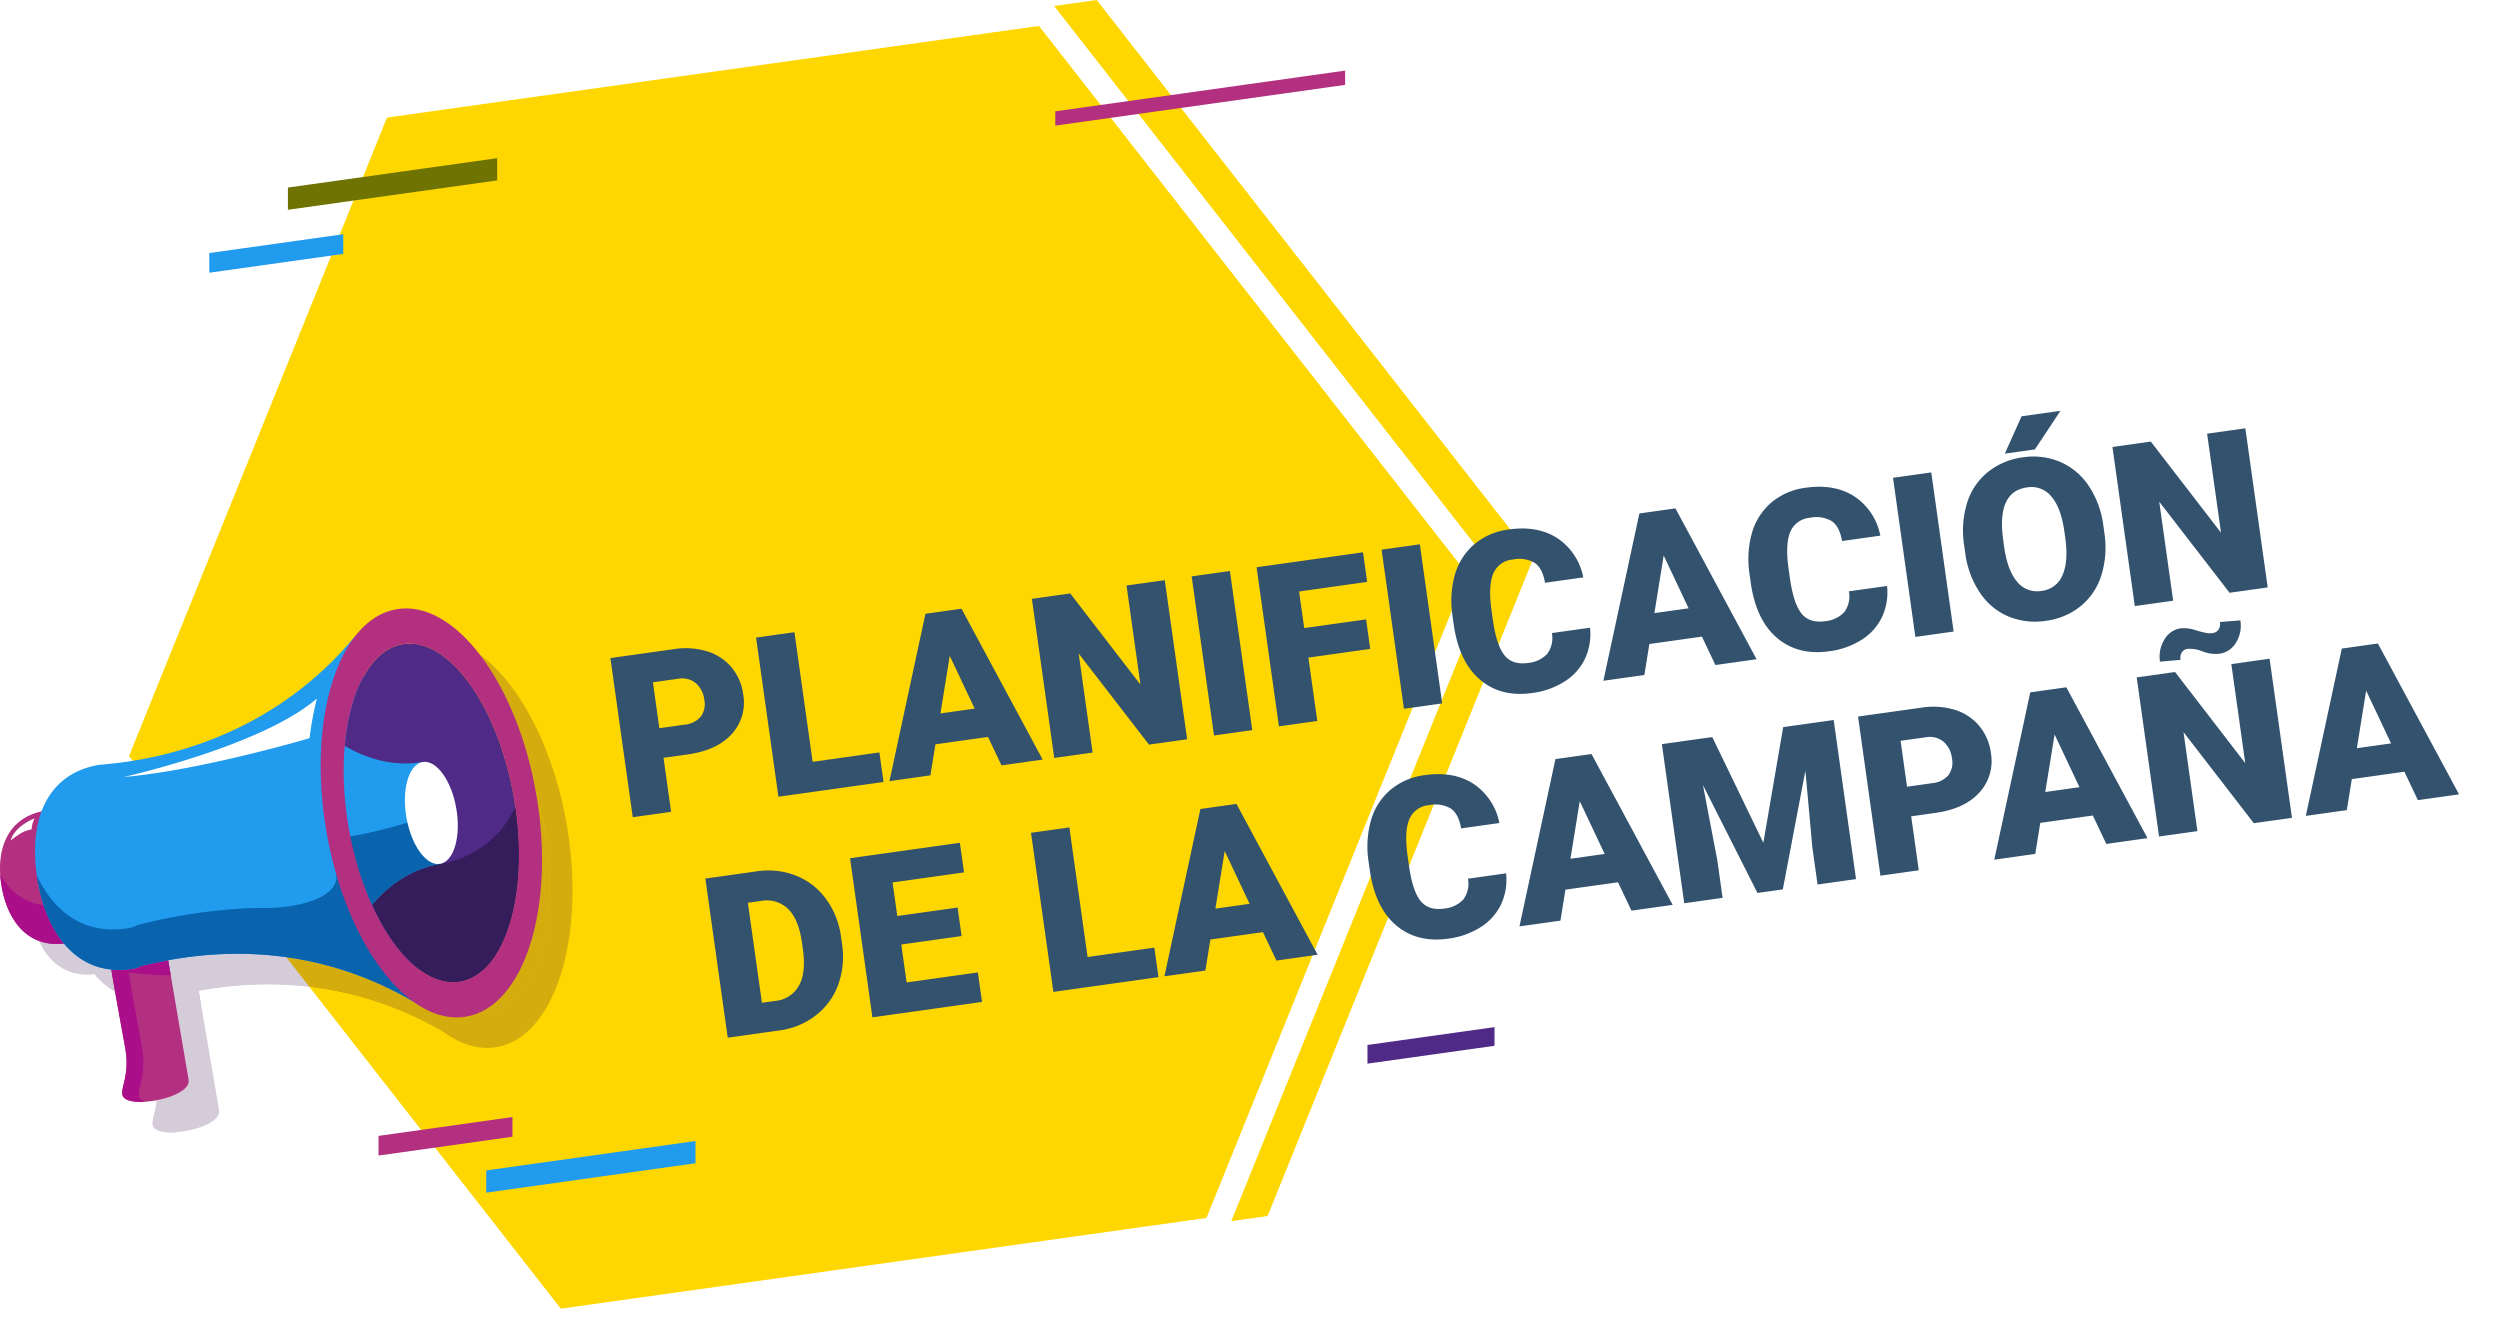 <svg xmlns="http://www.w3.org/2000/svg" xmlns:xlink="http://www.w3.org/1999/xlink" width="553.081" height="296.585" viewBox="0 0 553.081 296.585">
  <defs>
    <filter id="Trazado_127601" x="124.711" y="76.319" width="386.044" height="113.948" filterUnits="userSpaceOnUse">
      <feOffset dy="5" input="SourceAlpha"/>
      <feGaussianBlur stdDeviation="3" result="blur"/>
      <feFlood flood-opacity="0.353"/>
      <feComposite operator="in" in2="blur"/>
      <feComposite in="SourceGraphic"/>
    </filter>
    <filter id="Trazado_127602" x="145.706" y="122.061" width="407.375" height="116.993" filterUnits="userSpaceOnUse">
      <feOffset dy="5" input="SourceAlpha"/>
      <feGaussianBlur stdDeviation="3" result="blur-2"/>
      <feFlood flood-opacity="0.161"/>
      <feComposite operator="in" in2="blur-2"/>
      <feComposite in="SourceGraphic"/>
    </filter>
  </defs>
  <g id="Grupo_68472" data-name="Grupo 68472" transform="translate(-575.395 -4343.039)">
    <g id="Grupo_68352" data-name="Grupo 68352" transform="translate(483.852 4304.446)">
      <g id="Grupo_68338" data-name="Grupo 68338" transform="translate(120.092 38.593)">
        <path id="Trazado_127336" data-name="Trazado 127336" d="M347.955,38.593,192.636,60.422,133.88,205.847l96.564,123.6,155.32-21.829,58.756-145.425Z" transform="translate(-133.88 -38.593)" fill="gold"/>
      </g>
      <path id="Trazado_127337" data-name="Trazado 127337" d="M250.519,337.739,152.051,211.707,211.965,63.413,370.348,41.154l98.468,126.034L408.9,315.48ZM158.177,210.845,252.837,332l152.256-21.4,57.6-142.557L368.031,46.89l-152.257,21.4Z" transform="translate(-46.637 -2.561)" fill="#fff"/>
      <g id="Grupo_68348" data-name="Grupo 68348" transform="translate(91.544 173.19)">
        <g id="Grupo_68339" data-name="Grupo 68339" transform="translate(6.743 6.743)" opacity="0.2" style="mix-blend-mode: multiply;isolation: isolate">
          <path id="Trazado_127338" data-name="Trazado 127338" d="M112.025,314.5a4.173,4.173,0,0,0-.548.052c-8.319,1.421-10.967,8.615-9.587,16.7s6.266,13.987,14.585,12.567a4.26,4.26,0,0,0,1.2-.4C123.908,341.981,116.513,314.045,112.025,314.5Z" transform="translate(-101.544 -269.789)" fill="#2e0044"/>
          <path id="Trazado_127339" data-name="Trazado 127339" d="M116.843,341.666a4.782,4.782,0,0,1-1.345.448c-6.5,1.111-11.136-1.76-13.882-6.662a24.213,24.213,0,0,0,.3,2.622c1.38,8.08,6.266,13.987,14.585,12.567a4.259,4.259,0,0,0,1.2-.4c2.772-.639,2.85-6.512,1.689-12.8C119.074,339.748,118.281,341.334,116.843,341.666Z" transform="translate(-101.567 -276.613)" fill="#2e0044"/>
          <path id="Trazado_127340" data-name="Trazado 127340" d="M149.045,352.581c2.23,13.057,4.866,28.488,5.474,32.048s-9.568,5.762-13.056,4.673c-3.794-1.184.389-3.731-.929-11.447-.918-5.374-4.959-26.029-4.368-28.573S147.727,344.866,149.045,352.581Z" transform="translate(-112.801 -280.396)" fill="#2e0044"/>
          <path id="Trazado_127341" data-name="Trazado 127341" d="M150.583,361.655c-.636-3.722-.786-4.6-1.418-8.3l-8.973.979a29.358,29.358,0,0,1-.529-6.538,1.352,1.352,0,0,1,.257-.51c-1.974.324-3.54,1.152-3.753,2.07-.209.9.163,4.068.769,8.021l.016.105q.1.617.2,1.256l.032.2c1.124,7.018,2.8,15.758,3.353,18.987,1.318,7.716-2.865,10.263.929,11.447a10.116,10.116,0,0,0,3.44.24c-3.426-1.287.678-4.026-.665-11.886-.5-2.907-1.865-10.079-2.987-16.706A92.918,92.918,0,0,0,150.583,361.655Z" transform="translate(-112.801 -280.467)" fill="#2e0044"/>
          <path id="Trazado_127342" data-name="Trazado 127342" d="M184.051,256.93c-20.959,25.592-49.658,28.036-56.123,28.661a5.648,5.648,0,0,0-.789.071c-11.973,2.045-15.671,13.061-13.544,25.508s9.271,21.611,21.243,19.565a5.718,5.718,0,0,0,1.717-.592c8.97-2.1,34.389-7.826,61.477,8.643l-7.2-40.894Z" transform="translate(-105.283 -251.041)" fill="#2e0044"/>
          <path id="Trazado_127343" data-name="Trazado 127343" d="M188.728,346.168c-2.647-5.684-9.528-15.036-8.879-11.233.7,4.073-5.146,7.043-14.364,7.507-1.569-.028-3.106-.018-4.6.03h-.037l0,0a119.993,119.993,0,0,0-24.938,3.744,6.315,6.315,0,0,1-1.892.651c-9.711,1.659-16.534-3.383-20.393-11.63.051.348.1.7.165,1.048,2.125,12.447,9.271,21.611,21.243,19.565a5.719,5.719,0,0,0,1.717-.592c8.97-2.1,34.389-7.825,61.477,8.643l.326-13.827A74.781,74.781,0,0,0,188.728,346.168Z" transform="translate(-105.478 -276.157)" fill="#2e0044"/>
          <ellipse id="Elipse_4868" data-name="Elipse 4868" cx="18.576" cy="37.866" rx="18.576" ry="37.866" transform="translate(70.741 11.051) rotate(-9.693)" fill="#2e0044"/>
          <path id="Trazado_127344" data-name="Trazado 127344" d="M253.976,313.333A22.069,22.069,0,0,1,237.3,325.928a125.629,125.629,0,0,1-17.824,1.848c4.844,15.333,13.882,25.643,22.275,24.209C251.572,350.309,256.893,333.191,253.976,313.333Z" transform="translate(-139.953 -269.41)" fill="#2e0044"/>
          <path id="Trazado_127345" data-name="Trazado 127345" d="M232.433,307.287l1.924,11.269c-11.268,1.924-16.867,11.579-16.867,11.579s-4.621-10.083-6.185-19.238-.551-20.2-.551-20.2,8.486,7.248,19.754,5.324Z" transform="translate(-137.006 -262.037)" fill="#2e0044"/>
          <path id="Trazado_127346" data-name="Trazado 127346" d="M214.045,326.384c.6,2,1.254,3.9,1.867,5.562.608,1.471,1.348,3.066,2.271,4.792.176.329.359.635.546.925,1.3-1.971,6.8-9.429,16.561-11.1L233.365,315.3s-5.273,3.076-20.062,5.6A19.417,19.417,0,0,0,214.045,326.384Z" transform="translate(-137.939 -270.051)" fill="#2e0044"/>
          <path id="Trazado_127347" data-name="Trazado 127347" d="M245.759,308.895c1.063,6.223-.55,11.691-3.6,12.213s-6.389-4.1-7.452-10.324.55-11.691,3.6-12.213S244.7,302.671,245.759,308.895Z" transform="translate(-144.805 -264.589)" fill="#2e0044"/>
          <path id="Trazado_127348" data-name="Trazado 127348" d="M223.533,248.373c-12.836,2.192-19.794,24.149-15.542,49.042s18.1,43.3,30.939,41.1,19.794-24.149,15.542-49.042S236.368,246.181,223.533,248.373Zm14.073,82.4c-10.112,1.727-21.165-13.584-24.686-34.2s1.823-38.726,11.935-40.453,21.165,13.584,24.686,34.2S247.719,329.044,237.607,330.772Z" transform="translate(-135.805 -248.196)" fill="#2e0044"/>
          <path id="Trazado_127349" data-name="Trazado 127349" d="M142.158,295.126s30.557-6.823,42.717-17.365a73.047,73.047,0,0,0-1.626,8.78S159.3,293.647,142.158,295.126Z" transform="translate(-114.771 -257.825)" fill="#2e0044"/>
          <path id="Trazado_127350" data-name="Trazado 127350" d="M105.009,322c1.02-3.347,5.325-4.9,5.325-4.9a5.683,5.683,0,0,0-.67,2.425,7.48,7.48,0,0,0-2.2.753A25.507,25.507,0,0,0,105.009,322Z" transform="translate(-102.672 -270.639)" fill="#2e0044"/>
        </g>
        <g id="Grupo_68347" data-name="Grupo 68347">
          <g id="Grupo_68346" data-name="Grupo 68346">
            <path id="Trazado_127351" data-name="Trazado 127351" d="M102.025,304.5a4.168,4.168,0,0,0-.548.052c-8.319,1.421-10.967,8.615-9.587,16.7s6.266,13.987,14.585,12.567a4.261,4.261,0,0,0,1.2-.4C113.908,331.981,106.513,304.045,102.025,304.5Z" transform="translate(-91.544 -259.789)" fill="#b33081"/>
            <path id="Trazado_127352" data-name="Trazado 127352" d="M106.843,331.666a4.781,4.781,0,0,1-1.345.448c-6.5,1.111-11.136-1.76-13.882-6.662a24.379,24.379,0,0,0,.3,2.622c1.38,8.08,6.266,13.987,14.585,12.567a4.262,4.262,0,0,0,1.2-.4c2.772-.639,2.85-6.512,1.689-12.8C109.074,329.748,108.281,331.334,106.843,331.666Z" transform="translate(-91.567 -266.613)" fill="#aa0f89"/>
            <path id="Trazado_127353" data-name="Trazado 127353" d="M139.045,342.581c2.23,13.057,4.866,28.488,5.474,32.048s-9.568,5.762-13.056,4.673c-3.794-1.184.389-3.731-.929-11.447-.918-5.374-4.959-26.029-4.368-28.573S137.727,334.866,139.045,342.581Z" transform="translate(-102.801 -270.396)" fill="#b33081"/>
            <path id="Trazado_127354" data-name="Trazado 127354" d="M140.583,351.655c-.636-3.722-.786-4.6-1.418-8.3l-8.973.979a29.358,29.358,0,0,1-.529-6.538,1.352,1.352,0,0,1,.257-.51c-1.974.324-3.54,1.152-3.753,2.07-.209.9.163,4.068.769,8.021l.016.105q.1.617.2,1.256l.032.2c1.124,7.018,2.8,15.758,3.353,18.987,1.318,7.716-2.865,10.263.929,11.447a10.116,10.116,0,0,0,3.44.24c-3.426-1.287.678-4.026-.665-11.886-.5-2.907-1.865-10.079-2.987-16.706A92.924,92.924,0,0,0,140.583,351.655Z" transform="translate(-102.801 -270.467)" fill="#aa0f89"/>
            <path id="Trazado_127355" data-name="Trazado 127355" d="M174.051,246.93c-20.959,25.592-49.658,28.036-56.123,28.661a5.657,5.657,0,0,0-.789.071c-11.973,2.045-15.671,13.061-13.544,25.508s9.271,21.611,21.243,19.565a5.719,5.719,0,0,0,1.717-.592c8.97-2.1,34.389-7.825,61.477,8.643l-7.2-40.894Z" transform="translate(-95.283 -241.041)" fill="#219bed"/>
            <path id="Trazado_127356" data-name="Trazado 127356" d="M178.728,336.168c-2.647-5.684-9.528-15.036-8.879-11.233.7,4.073-5.146,7.043-14.364,7.507-1.569-.028-3.106-.018-4.6.03h-.037l0,0a120,120,0,0,0-24.938,3.744,6.313,6.313,0,0,1-1.892.651c-9.711,1.659-16.534-3.383-20.393-11.63.051.348.1.7.165,1.048,2.125,12.447,9.271,21.611,21.243,19.565a5.718,5.718,0,0,0,1.717-.592c8.97-2.1,34.389-7.825,61.477,8.643l.326-13.827A74.774,74.774,0,0,0,178.728,336.168Z" transform="translate(-95.478 -266.157)" fill="#0963ad"/>
            <g id="Grupo_68343" data-name="Grupo 68343" transform="translate(70.741)">
              <g id="Grupo_68340" data-name="Grupo 68340" transform="translate(0 4.796)">
                <ellipse id="Elipse_4869" data-name="Elipse 4869" cx="18.576" cy="37.866" rx="18.576" ry="37.866" transform="translate(0 6.255) rotate(-9.693)" fill="#4f2a87"/>
              </g>
              <g id="Grupo_68341" data-name="Grupo 68341" transform="translate(8.786 43.923)">
                <path id="Trazado_127357" data-name="Trazado 127357" d="M243.976,303.333A22.069,22.069,0,0,1,227.3,315.928a125.625,125.625,0,0,1-17.824,1.848c4.844,15.333,13.882,25.643,22.275,24.209C241.572,340.309,246.893,323.191,243.976,303.333Z" transform="translate(-209.48 -303.333)" fill="#351d5c"/>
              </g>
              <path id="Trazado_127358" data-name="Trazado 127358" d="M222.433,297.287l1.924,11.269c-11.268,1.925-16.867,11.579-16.867,11.579s-4.621-10.083-6.185-19.238-.551-20.2-.551-20.2,8.486,7.248,19.754,5.324Z" transform="translate(-197.747 -252.037)" fill="#219bed"/>
              <path id="Trazado_127359" data-name="Trazado 127359" d="M204.045,316.384c.6,2,1.254,3.9,1.867,5.562.608,1.471,1.348,3.066,2.271,4.792.176.329.359.635.546.925,1.3-1.971,6.8-9.429,16.561-11.1L223.365,305.3s-5.273,3.076-20.062,5.6A19.417,19.417,0,0,0,204.045,316.384Z" transform="translate(-198.679 -260.051)" fill="#0963ad"/>
              <g id="Grupo_68342" data-name="Grupo 68342" transform="translate(18.831 33.941)">
                <path id="Trazado_127360" data-name="Trazado 127360" d="M235.759,298.895c1.063,6.223-.55,11.691-3.6,12.213s-6.389-4.1-7.452-10.324.55-11.691,3.6-12.213S234.7,292.671,235.759,298.895Z" transform="translate(-224.377 -288.531)" fill="#fff"/>
              </g>
              <path id="Trazado_127361" data-name="Trazado 127361" d="M213.533,238.373c-12.836,2.192-19.794,24.149-15.542,49.042s18.1,43.3,30.939,41.1,19.794-24.149,15.542-49.042S226.368,236.181,213.533,238.373Zm14.073,82.4c-10.112,1.727-21.165-13.584-24.686-34.2s1.823-38.726,11.935-40.453,21.165,13.584,24.686,34.2S237.719,319.044,227.607,320.772Z" transform="translate(-196.546 -238.196)" fill="#b33081"/>
            </g>
            <g id="Grupo_68344" data-name="Grupo 68344" transform="translate(27.387 19.936)">
              <path id="Trazado_127362" data-name="Trazado 127362" d="M132.158,285.126s30.557-6.823,42.717-17.365a73.041,73.041,0,0,0-1.626,8.78S149.3,283.647,132.158,285.126Z" transform="translate(-132.158 -267.761)" fill="#fff"/>
            </g>
            <g id="Grupo_68345" data-name="Grupo 68345" transform="translate(2.337 46.469)">
              <path id="Trazado_127363" data-name="Trazado 127363" d="M95.009,312c1.02-3.347,5.325-4.9,5.325-4.9a5.682,5.682,0,0,0-.67,2.425,7.48,7.48,0,0,0-2.2.753A25.513,25.513,0,0,0,95.009,312Z" transform="translate(-95.009 -307.108)" fill="#fff"/>
            </g>
          </g>
        </g>
      </g>
      <g id="Grupo_68351" data-name="Grupo 68351" transform="translate(137.845 54.211)">
        <path id="Trazado_127364" data-name="Trazado 127364" d="M540.184,379.518l28.107-3.95V379.7l-28.107,3.95Z" transform="translate(-283.958 -163.956)" fill="#4f2a87"/>
        <g id="Grupo_68349" data-name="Grupo 68349" transform="translate(37.436 231.511)">
          <path id="Trazado_127365" data-name="Trazado 127365" d="M215.724,409.243l29.634-4.165v4.352l-29.634,4.165Z" transform="translate(-215.724 -405.079)" fill="#b33081"/>
          <path id="Trazado_127366" data-name="Trazado 127366" d="M251.069,419.442l46.3-6.507v4.919l-46.3,6.507Z" transform="translate(-227.235 -407.637)" fill="#219bed"/>
        </g>
        <g id="Grupo_68350" data-name="Grupo 68350" transform="translate(0 19.368)">
          <path id="Trazado_127367" data-name="Trazado 127367" d="M160.207,119.6l29.634-4.165v4.352l-29.634,4.165Z" transform="translate(-160.207 -98.604)" fill="#219bed"/>
          <path id="Trazado_127368" data-name="Trazado 127368" d="M186,96.983l46.3-6.507V95.4L186,101.9Z" transform="translate(-168.608 -90.476)" fill="#6f7302"/>
        </g>
        <path id="Trazado_127369" data-name="Trazado 127369" d="M437.764,70.765l64.119-9.011v3.16l-64.119,9.011Z" transform="translate(-250.602 -61.754)" fill="#b33081"/>
      </g>
    </g>
    <g id="Grupo_68470" data-name="Grupo 68470">
      <g transform="matrix(1, 0, 0, 1, 575.4, 4343.04)" filter="url(#Trazado_127601)">
        <path id="Trazado_127601-2" data-name="Trazado 127601" d="M11.255-12.061V0H2.686V-35.547H16.87a16.521,16.521,0,0,1,7.214,1.5,11.316,11.316,0,0,1,4.858,4.272,11.668,11.668,0,0,1,1.721,6.287,10.286,10.286,0,0,1-3.723,8.313q-3.723,3.113-10.217,3.113Zm0-6.616H16.87a5.3,5.3,0,0,0,3.8-1.245,4.626,4.626,0,0,0,1.306-3.516,5.718,5.718,0,0,0-1.343-3.979,4.755,4.755,0,0,0-3.662-1.514H11.255ZM43.8-6.592H58.716V0H35.229V-35.547H43.8Zm39.185-.049H71.24L69.189,0H60.034L73.071-35.547h8.057L94.263,0h-9.2Zm-9.692-6.616h7.642L77.1-25.586ZM126.538,0h-8.521l-12.6-22.119V0H96.851V-35.547h8.569l12.573,22.119V-35.547h8.545Zm14.551,0h-8.545V-35.547h8.545Zm28.345-14.16H155.615V0h-8.569V-35.547h23.779v6.616h-15.21v8.179h13.818ZM183.521,0h-8.545V-35.547h8.545Zm34.717-12.036a12.982,12.982,0,0,1-2,6.555A12.082,12.082,0,0,1,211.1-1.074,17.492,17.492,0,0,1,203.54.488q-7.007,0-11.035-4.565t-4.028-12.891v-1.758a21.517,21.517,0,0,1,1.819-9.143,13.782,13.782,0,0,1,5.237-6.055,14.611,14.611,0,0,1,7.91-2.136q6.47,0,10.4,3.406a13.457,13.457,0,0,1,4.468,9.387h-8.545q-.1-3.247-1.636-4.663a6.728,6.728,0,0,0-4.687-1.416,5.119,5.119,0,0,0-4.687,2.393q-1.489,2.393-1.562,7.642V-16.8q0,5.688,1.428,8.13t4.919,2.441a6.58,6.58,0,0,0,4.517-1.392,5.906,5.906,0,0,0,1.66-4.419Zm24.243,5.4H230.737L228.687,0h-9.155l13.037-35.547h8.057L253.76,0h-9.2Zm-9.692-6.616h7.642L236.6-25.586Zm51.807,1.221a12.982,12.982,0,0,1-2,6.555,12.082,12.082,0,0,1-5.139,4.407A17.492,17.492,0,0,1,269.9.488q-7.007,0-11.035-4.565t-4.028-12.891v-1.758a21.517,21.517,0,0,1,1.819-9.143,13.781,13.781,0,0,1,5.237-6.055,14.611,14.611,0,0,1,7.91-2.136q6.47,0,10.4,3.406a13.456,13.456,0,0,1,4.468,9.387h-8.545q-.1-3.247-1.636-4.663a6.728,6.728,0,0,0-4.687-1.416,5.119,5.119,0,0,0-4.687,2.393q-1.489,2.393-1.562,7.642V-16.8q0,5.688,1.428,8.13T269.9-6.226a6.58,6.58,0,0,0,4.517-1.392,5.906,5.906,0,0,0,1.66-4.419ZM297.778,0h-8.545V-35.547h8.545Zm36.06-17.041a20.962,20.962,0,0,1-1.929,9.2,14.254,14.254,0,0,1-5.481,6.165A15.262,15.262,0,0,1,318.335.488,15.477,15.477,0,0,1,310.278-1.6,14.23,14.23,0,0,1,304.8-7.568a20.359,20.359,0,0,1-2.063-8.911v-2a21.054,21.054,0,0,1,1.917-9.216,14.22,14.22,0,0,1,5.493-6.165,15.368,15.368,0,0,1,8.142-2.173,15.219,15.219,0,0,1,8.057,2.148,14.476,14.476,0,0,1,5.505,6.116,20.45,20.45,0,0,1,1.99,9.094Zm-8.716-1.489q0-5.3-1.77-8.044a5.677,5.677,0,0,0-5.066-2.747q-6.445,0-6.812,9.668l-.024,2.612q0,5.225,1.733,8.032A5.669,5.669,0,0,0,318.335-6.2a5.6,5.6,0,0,0,5-2.759q1.758-2.759,1.782-7.935Zm-5.835-26.538h8.691L321.191-37.4h-6.714ZM367.944,0h-8.521l-12.6-22.119V0h-8.569V-35.547h8.569L359.4-13.428V-35.547h8.545Z" transform="translate(137.32 176.16) rotate(-8)" fill="#32526e"/>
      </g>
      <g transform="matrix(1, 0, 0, 1, 575.4, 4343.04)" filter="url(#Trazado_127602)">
        <path id="Trazado_127602-2" data-name="Trazado 127602" d="M2.686,0V-35.547h11.45a16.843,16.843,0,0,1,8.472,2.136,15.016,15.016,0,0,1,5.872,6.03,18.207,18.207,0,0,1,2.136,8.728v1.636a18.312,18.312,0,0,1-2.063,8.752,15.081,15.081,0,0,1-5.811,6.055A16.473,16.473,0,0,1,14.38,0Zm8.569-28.931V-6.592h2.979A6.666,6.666,0,0,0,19.9-9.216q1.978-2.625,1.978-7.8v-1.538q0-5.151-1.978-7.764a6.782,6.782,0,0,0-5.762-2.612Zm45.8,13.867H43.579v8.472H59.5V0H35.01V-35.547H59.546v6.616H43.579v7.5H57.056ZM84.009-6.592H98.926V0H75.439V-35.547h8.569Zm39.185-.049H111.45L109.4,0h-9.155l13.037-35.547h8.057L134.473,0h-9.2ZM113.5-13.257h7.642L117.31-25.586Zm64.771,1.221a12.982,12.982,0,0,1-2,6.555,12.082,12.082,0,0,1-5.139,4.407A17.492,17.492,0,0,1,163.574.488q-7.007,0-11.035-4.565t-4.028-12.891v-1.758a21.517,21.517,0,0,1,1.819-9.143,13.782,13.782,0,0,1,5.237-6.055,14.611,14.611,0,0,1,7.91-2.136q6.47,0,10.4,3.406a13.457,13.457,0,0,1,4.468,9.387H169.8q-.1-3.247-1.636-4.663a6.728,6.728,0,0,0-4.687-1.416,5.119,5.119,0,0,0-4.687,2.393q-1.489,2.393-1.562,7.642V-16.8q0,5.688,1.428,8.13t4.919,2.441a6.58,6.58,0,0,0,4.517-1.392,5.906,5.906,0,0,0,1.66-4.419Zm24.243,5.4H190.771L188.721,0h-9.155L192.6-35.547h8.057L213.794,0h-9.2Zm-9.692-6.616h7.642l-3.833-12.329Zm34.814-22.29,7.935,24.731,7.91-24.731h11.279V0h-8.594V-8.3L247-25.293,238.4,0h-5.664l-8.618-25.317.83,17.017V0h-8.569V-35.547Zm41.138,23.486V0h-8.569V-35.547H274.39a16.521,16.521,0,0,1,7.214,1.5,11.316,11.316,0,0,1,4.858,4.272,11.668,11.668,0,0,1,1.721,6.287,10.286,10.286,0,0,1-3.723,8.313q-3.723,3.113-10.217,3.113Zm0-6.616h5.615a5.3,5.3,0,0,0,3.8-1.245,4.626,4.626,0,0,0,1.306-3.516,5.718,5.718,0,0,0-1.343-3.979,4.755,4.755,0,0,0-3.662-1.514h-5.713ZM308.594-6.641H296.851L294.8,0h-9.155l13.037-35.547h8.057L319.873,0h-9.2ZM298.9-13.257h7.642L302.71-25.586ZM352.148,0h-8.521l-12.6-22.119V0h-8.569V-35.547h8.569L343.6-13.428V-35.547h8.545Zm-5.225-44.849a7.118,7.118,0,0,1-1.624,4.724,5.037,5.037,0,0,1-4.016,1.941,7.923,7.923,0,0,1-3.589-1.025,7.485,7.485,0,0,0-3.2-1.025,1.833,1.833,0,0,0-1.331.537,2.231,2.231,0,0,0-.549,1.66l-4.565-.244a7.157,7.157,0,0,1,1.624-4.687,4.98,4.98,0,0,1,3.992-1.978,8.317,8.317,0,0,1,3.2.891,19.766,19.766,0,0,0,2.5,1.013,4.892,4.892,0,0,0,1.111.122,1.875,1.875,0,0,0,1.343-.537,2.2,2.2,0,0,0,.562-1.66ZM378.2-6.641H366.455L364.4,0h-9.155l13.037-35.547h8.057L389.478,0h-9.2Zm-9.692-6.616h7.642l-3.833-12.329Z" transform="translate(158.33 224.94) rotate(-8)" fill="#32526e"/>
      </g>
    </g>
  </g>
</svg>
